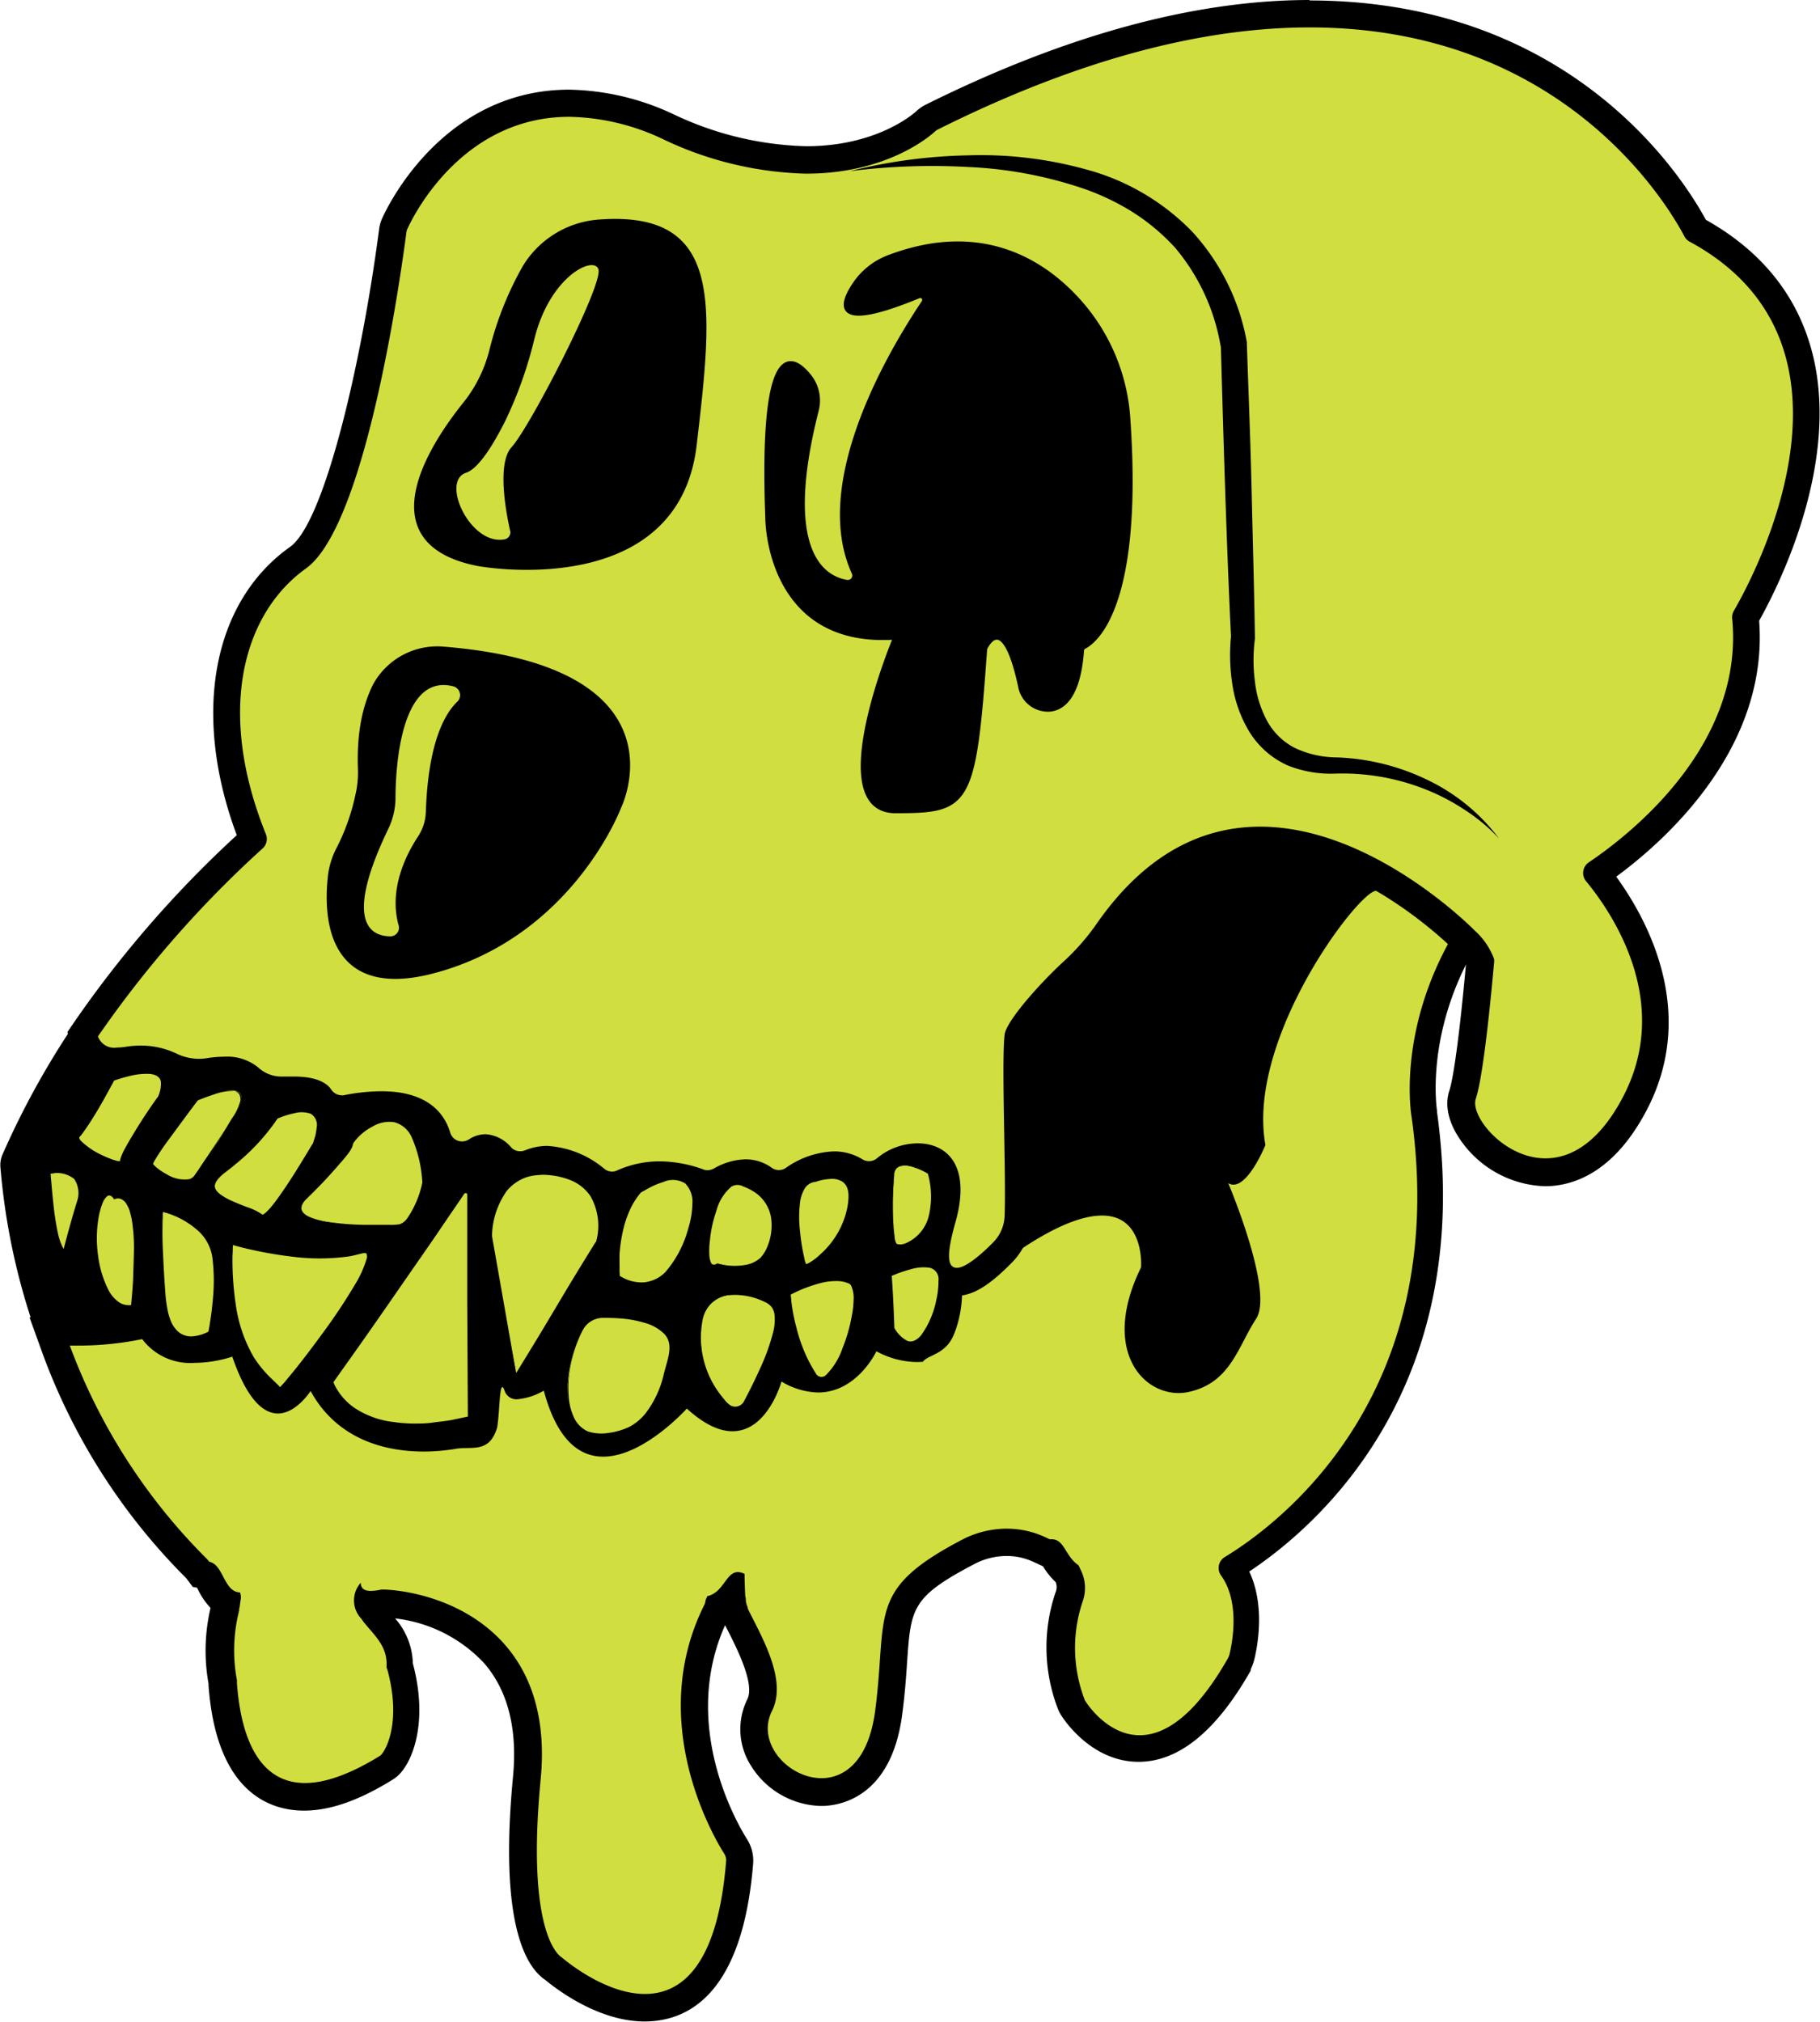 <svg xmlns="http://www.w3.org/2000/svg" viewBox="0 0 199.17 221.21"><defs><style>.cls-1,.cls-4{stroke:#000;stroke-linecap:round;stroke-miterlimit:10;}.cls-1{stroke-width:3px;}.cls-2{fill:#d1de3f;}.cls-3{fill:none;}.cls-4{stroke-width:0.5px;}</style></defs><g id="Layer_2" data-name="Layer 2"><g id="Layer_1-2" data-name="Layer 1"><path class="cls-1" d="M161.34,101.83a1.37,1.37,0,0,0-1-.39s0,0,0,0c-2.47-1.64-8.06-5.06-10.13-3.89-2.8,1.57-13.73,16.68-11.73,27.68,0,0-2.16,5.34-4.08,4.17,0,0,5,11.87,3.06,14.85s-2.78,7.06-7.38,8-9.84-4.22-5.22-13.63c0,0,1.14-14.58-19.62,3,0,0,0,11-9.36,6.27,0,0-3.4,7.31-10.4,3.31,0,0-2.72,9.92-10.36,3,0,0-11.64,13-15.64-2,0,0-3.56,2.08-4.28,0s-.44,3.8-1.08,4.88S39.45,162.31,34,152.27c0,0-4.7,7.52-8.59-3.76,0,0-6.83,2.44-9.86-1.92l-9.87-.31a70.94,70.94,0,0,1-4.14-18.7,1.36,1.36,0,0,1,.11-.66,89.17,89.17,0,0,1,8.05-14.49c.42,1.41,3.09,2.28,4.14,2.12a9.25,9.25,0,0,1,5.46.76,5.54,5.54,0,0,0,3.33.5c3.11-.5,4.75.25,5.6,1a3.7,3.7,0,0,0,2.71,1c3.48-.27,4.79.63,5.28,1.36a1.34,1.34,0,0,0,1.36.61c8.39-1.63,10.91,1.59,11.66,4a1.36,1.36,0,0,0,2,.78,3.44,3.44,0,0,1,4.65.84,1.38,1.38,0,0,0,1.55.32c3.65-1.48,7.24.91,8.66,2a1.31,1.31,0,0,0,1.38.18,12.74,12.74,0,0,1,9.43-.08,1.38,1.38,0,0,0,1.17-.1c3.18-1.72,5.31-.8,6.32-.06a1.37,1.37,0,0,0,1.53,0c4.2-2.74,7-1.8,8.37-1a1.35,1.35,0,0,0,1.61-.09c3.36-2.95,11.36-2.67,8.59,7.06-2.28,8,2,4.32,4.17,2.09a4.27,4.27,0,0,0,1.21-2.86c.14-4.69.51-18.13,0-19.83-.64-2.06,8.64-9.94,8.64-9.94C135.14,75.8,160.31,100.79,161.34,101.83Z"/><path class="cls-2" d="M70.57,219.71c-4.68,0-9.18-3.59-10-4.25-1.32-.84-4.5-4.59-2.94-20.88.55-5.67-.63-10.22-3.5-13.54-3.31-3.83-8.44-5.38-12.14-5.56h-.17a6.55,6.55,0,0,1-1.28.15H40.3a.89.89,0,0,0,.23.42l.16.13.11.18.24.34.54.63c1.06,1.24,2.27,2.64,2.23,4.92a1.21,1.21,0,0,0,0,.18c1.75,6.54-.38,10.12-1.26,10.86a5,5,0,0,1-.44.3c-3.38,2.07-6.25,3.07-8.76,3.07h0c-3,0-8.16-1.6-8.94-12.31l0-.25a19.38,19.38,0,0,1,.25-8.06s.07-.56.09-.68a5.13,5.13,0,0,1-1.65-2.07,4.06,4.06,0,0,0-.56-.89l-.57-.11-.28-.44c0-.05-.09-.1-.13-.16A66,66,0,0,1,6.23,147.79l-.75-2.08,2.21.07.88,0a33.22,33.22,0,0,0,6.61-.67l1-.22.58.83a5.1,5.1,0,0,0,4.48,1.95,12.64,12.64,0,0,0,3.64-.59l1.43-.5.49,1.42c1.67,4.83,3.18,5.21,3.6,5.21.9,0,2-1.2,2.3-1.75l1.36-2.18,1.23,2.25c2.63,4.82,7.46,5.84,11,5.84a19.82,19.82,0,0,0,2.54-.17l.54-.07a8.52,8.52,0,0,1,1.66-.14c1.29,0,1.52,0,1.86-1.16a.51.51,0,0,1,0-.09c.07-.56.12-1.24.17-1.88.14-2,.25-3.54,1.84-3.54a1.74,1.74,0,0,1,1.63,1.33h0a5.38,5.38,0,0,0,2.12-.74l1.7-1,.5,1.89C62,155.89,63.71,158,66,158c3.09,0,6.84-3.44,8-4.76l1-1.12,1.11,1c1.5,1.37,2.88,2.09,4,2.09,2.63,0,3.91-4.3,3.92-4.34l.52-1.85,1.67,1a6.71,6.71,0,0,0,3.27,1c3.26,0,5-3.61,5-3.65l.65-1.38,1.37.68a8.18,8.18,0,0,0,3.48,1h.25a5.46,5.46,0,0,1,1-.58,2.73,2.73,0,0,0,1.67-1.55c.09-.21.15-.36.21-.52a11.15,11.15,0,0,0,.58-3.28V141l.53-.45c7.17-6.08,12.51-9,16.32-9a5.35,5.35,0,0,1,4.05,1.65,8.05,8.05,0,0,1,1.71,5.64l0,.29-.13.25c-1.87,3.82-2.15,7.29-.75,9.53a4.17,4.17,0,0,0,3.53,2,3.53,3.53,0,0,0,.79-.08c2.78-.58,3.83-2.59,5-4.92a27.6,27.6,0,0,1,1.4-2.46c.91-1.38-.92-8.06-3.2-13.43l-1.82-4.3L135,128a9.48,9.48,0,0,0,1.89-3c-1.74-11.56,9.22-26.94,12.55-28.81a3.69,3.69,0,0,1,1.8-.43c2.73,0,6.89,2.38,9.89,4.38l4.14,2.75h-5C154.45,113,156,121.87,156,122c4.37,31.43-14.89,45.87-21.06,49.63,2.42,3.47,1.45,8.38,1.09,9.82a3.54,3.54,0,0,1-.26.67c-3.51,6.18-7.2,9.28-11,9.28-4.14,0-6.71-3.65-7.18-4.38a2.3,2.3,0,0,1-.26-.5,17.45,17.45,0,0,1-.22-11.72,2.9,2.9,0,0,0-.16-2.36l-.06-.15a6.56,6.56,0,0,1-1.44-1.76c-.12-.19-.27-.43-.37-.56l-.36,0-.43-.18-.48-.22a8.41,8.41,0,0,0-3.6-.8,9.09,9.09,0,0,0-4.17,1c-7.65,4-7.78,5.84-8.21,11.95-.11,1.62-.24,3.46-.53,5.67-1.06,8-5.9,8.65-7.35,8.65a7.71,7.71,0,0,1-6.4-3.65,5.92,5.92,0,0,1-.36-5.87c1.18-2.35-.7-6-2.22-9l-.37-.73a2.85,2.85,0,0,1-.19-.56,4.28,4.28,0,0,1-.22-.89c0-.17,0-.35-.07-.55v-.22a4.44,4.44,0,0,1-1.44,1.2l0,.11-.29.58c-5.74,11.8.84,23.38,2.22,25.58a2.89,2.89,0,0,1,.43,1.73C79.9,217,74.73,219.71,70.57,219.71Z"/><path d="M151.28,97.31c2.52,0,6.94,2.72,9.06,4.13a1.46,1.46,0,0,0-1.24.71c-6.33,10.78-4.62,20.08-4.62,20.08,4.28,30.73-14.78,44.7-20.44,48.13a1.4,1.4,0,0,0-.38,2.07c2.12,3,1.13,7.61.88,8.61a2.67,2.67,0,0,1-.14.36c-3.72,6.55-7.06,8.46-9.68,8.46-3.35,0-5.54-3.11-5.92-3.7a.61.61,0,0,1-.11-.21,15.83,15.83,0,0,1-.21-10.72,4.4,4.4,0,0,0-.24-3.51c-.06-.15-.14-.3-.21-.45-1.47-1-1.54-2.85-2.93-2.85l-.23,0-.51-.24a10,10,0,0,0-4.2-.92,10.58,10.58,0,0,0-4.86,1.2c-10.54,5.51-8.13,8.12-9.53,18.75-.72,5.41-3.31,7.35-5.87,7.35-3.61,0-7.17-3.84-5.42-7.35,1.55-3.1-.64-7.26-2.33-10.56-.09-.17-.17-.35-.26-.52a1.31,1.31,0,0,1-.09-.33,2.12,2.12,0,0,1-.18-.67c0-.14,0-.3-.06-.46-.08-1.46-.08-2.46-.08-2.46a1.64,1.64,0,0,0-.73-.2c-1.31,0-1.56,2.26-3.37,2.64,0,.12-.1.24-.14.37s-.06.27-.09.42l-.19.39c-6.09,12.52.89,24.78,2.3,27a1.32,1.32,0,0,1,.2.82c-.92,11.46-4.9,14.52-8.89,14.52-4.54,0-9.09-4-9.09-4s-4-2-2.31-19.51c1.57-16.42-11-20.44-17.06-20.74h-.37a5.86,5.86,0,0,1-1.16.15c-.66,0-1.1-.23-1.1-.89a2.89,2.89,0,0,0,.06,3.93c.1.15.2.29.31.43,1.2,1.48,2.58,2.63,2.45,4.82,0,.13.07.26.11.39,1.55,5.78-.23,8.86-.77,9.32l-.26.17c-3.3,2-5.91,2.85-8,2.85-5.33,0-7.06-5.55-7.45-10.92l0-.32a17.64,17.64,0,0,1,.24-7.62c0-.13,0-.25.05-.37.05-.36.09-.67.13-.92a1.09,1.09,0,0,0,0-.36,1.4,1.4,0,0,0-.08-.34c-1.8-.06-1.8-3.06-3.37-3.36l-.2-.25a64.53,64.53,0,0,1-15.06-23.4l.92,0a34.65,34.65,0,0,0,7-.71,6.58,6.58,0,0,0,5.71,2.6,13.84,13.84,0,0,0,4.15-.68c1.66,4.84,3.48,6.22,5,6.22,2,0,3.57-2.46,3.57-2.46,2.85,5.21,8,6.62,12.37,6.62a21.33,21.33,0,0,0,2.73-.18l.58-.08c1.84-.4,3.84.6,4.73-2.35a2.87,2.87,0,0,0,.05-.31c.22-1.62.22-4.13.53-4.13.07,0,.15.13.25.43a1.36,1.36,0,0,0,1.41.9,7.09,7.09,0,0,0,2.87-.94c1.47,5.48,3.94,7.22,6.5,7.22,4.45,0,9.15-5.26,9.15-5.26,2,1.81,3.63,2.48,5,2.48,3.88,0,5.36-5.44,5.36-5.44a8.13,8.13,0,0,0,4,1.2c4.29,0,6.39-4.51,6.39-4.51a9.4,9.4,0,0,0,4.14,1.17,5.68,5.68,0,0,0,.59,0L101,149c.51-.77,2.51-.77,3.39-3,.08-.19.15-.38.22-.57a12.71,12.71,0,0,0,.67-3.78C113.06,135,117.77,133,120.6,133c4.71,0,4.27,5.67,4.27,5.67-4.26,8.67-.15,13.75,4.12,13.75a5.06,5.06,0,0,0,1.09-.12c4.61-1,5.4-5,7.38-8s-3.05-14.85-3.05-14.85a1,1,0,0,0,.57.17c1.75,0,3.5-4.34,3.5-4.34-2-11,8.94-26.11,11.73-27.68a2.25,2.25,0,0,1,1.07-.24m0-3h0a5.06,5.06,0,0,0-2.54.63c-3.89,2.18-14.83,17.79-13.35,29.87a13,13,0,0,1-.7,1.25L128,122l3.64,8.58c2.1,4.94,3.62,10.66,3.25,12.14-.54.82-1,1.66-1.4,2.47-1.27,2.45-2,3.74-4,4.15a2,2,0,0,1-.48.06,2.67,2.67,0,0,1-2.26-1.35c-1.12-1.79-.81-4.73.83-8.08l.25-.51,0-.57c0-.43.25-4.22-2.11-6.78A6.77,6.77,0,0,0,120.6,130c-4.18,0-9.83,3.07-17.29,9.39l-1.07.91v1.39a10.18,10.18,0,0,1-.5,2.77c0,.12-.09.24-.14.36l0,.06,0,.06c-.12.32-.23.4-.93.74-.24.12-.52.26-.81.43a7.33,7.33,0,0,1-2.6-.84l-2.75-1.38-1.31,2.8s-1.37,2.77-3.66,2.77a5.24,5.24,0,0,1-2.53-.8l-3.36-1.92-1,3.73c-.31,1.08-1.39,3.23-2.47,3.23-.33,0-1.3-.17-3-1.7l-2.24-2-2,2.26c-1.25,1.39-4.58,4.26-6.91,4.26-1.87,0-3-2.72-3.6-5l-1-3.8-3.4,2a6.78,6.78,0,0,1-.66.32A3,3,0,0,0,55,148.84c-.46,0-2.78.16-3.19,3.25-.06.48-.11,1.06-.15,1.68s-.09,1.23-.15,1.73H51a10.94,10.94,0,0,0-1.93.16,3.18,3.18,0,0,1-.43.06,17.08,17.08,0,0,1-2.35.16c-4.63,0-7.9-1.7-9.73-5.06l-2.46-4.5-2.72,4.35a3.62,3.62,0,0,1-1,1c-.29-.23-1.19-1.15-2.22-4.15l-1-2.86-2.85,1a11.13,11.13,0,0,1-3.14.5c-2.34,0-3-1-3.25-1.31l-1.16-1.66-2,.45a32.76,32.76,0,0,1-6.28.63l-.83,0-4.42-.13,1.5,4.15a67.54,67.54,0,0,0,15.66,24.4l0,0,.7.94.47.09.11.21a7.82,7.82,0,0,0,1.37,2,20.47,20.47,0,0,0-.22,8.29v.18c.87,11.93,6.92,13.71,10.45,13.71,2.8,0,5.92-1.07,9.54-3.29a4.65,4.65,0,0,0,.49-.33l.07-.05.06-.05c1.66-1.39,3.5-5.84,1.75-12.39a7.76,7.76,0,0,0-1.94-4.92A15.76,15.76,0,0,1,53,182c2.58,3,3.64,7.16,3.14,12.41-1.53,15.95,1.37,20.79,3.54,22.23,1.13.94,5.77,4.54,10.85,4.54,4.79,0,10.73-3,11.89-17.28a4.38,4.38,0,0,0-.63-2.6l0,0v0c-1.28-2-7.3-12.62-2.44-23.48l.12.24.11.21c1.21,2.37,3,6,2.21,7.64a7.41,7.41,0,0,0,.42,7.33,9.25,9.25,0,0,0,7.68,4.36c1.76,0,7.62-.71,8.84-10,.3-2.26.43-4.12.54-5.77.41-5.88.49-7.11,7.4-10.72a7.59,7.59,0,0,1,3.48-.86,6.89,6.89,0,0,1,2.93.64l0,0,0,0,.42.19.64.3a8,8,0,0,0,1.38,1.72,1.42,1.42,0,0,1,0,1.11,18.71,18.71,0,0,0,.26,12.79,3.8,3.8,0,0,0,.41.77c.61.94,3.58,5,8.41,5,4.39,0,8.52-3.36,12.28-10l0-.07,0-.07a5.82,5.82,0,0,0,.37-1c.35-1.42,1.24-5.92-.54-9.68,7.35-4.88,24.77-19.86,20.55-50.27v-.07l0-.06c0-.07-1.31-8,3.82-17.25h9L162,98.94c-4.62-3.07-8.23-4.63-10.72-4.63Z"/><path class="cls-2" d="M104.67,140.19a2.16,2.16,0,0,1-1.77-.87c-.8-1.06-.76-2.79.14-6,.74-2.58.68-4.61-.16-5.72a3,3,0,0,0-2.51-1.07,5.47,5.47,0,0,0-3.49,1.27,2.8,2.8,0,0,1-1.83.68,2.89,2.89,0,0,1-1.56-.45,4.38,4.38,0,0,0-2.3-.62A8.36,8.36,0,0,0,86.73,129a2.9,2.9,0,0,1-1.56.46,2.83,2.83,0,0,1-1.66-.53,3.3,3.3,0,0,0-2-.64,5.84,5.84,0,0,0-2.73.8,3,3,0,0,1-1.42.37,2.87,2.87,0,0,1-1-.19,12.42,12.42,0,0,0-4.27-.78,9.68,9.68,0,0,0-4,.83,2.81,2.81,0,0,1-1.16.25,2.86,2.86,0,0,1-1.79-.64,9.12,9.12,0,0,0-5.28-2.17,4.89,4.89,0,0,0-1.86.36,2.9,2.9,0,0,1-1.12.22,2.83,2.83,0,0,1-2.11-.92,2.46,2.46,0,0,0-1.68-.94,2,2,0,0,0-1,.34,2.86,2.86,0,0,1-4.28-1.58c-.69-2.28-2.73-3.43-6.08-3.43a21,21,0,0,0-3.86.41,2.18,2.18,0,0,1-.52.06A2.87,2.87,0,0,1,35,120c-.09-.14-.62-.76-2.85-.76-.33,0-.69,0-1.08,0h-.35a5.23,5.23,0,0,1-3.47-1.38,4.05,4.05,0,0,0-2.72-.79,11.13,11.13,0,0,0-1.65.14,6.83,6.83,0,0,1-1.11.09,7.19,7.19,0,0,1-3.11-.72,7.57,7.57,0,0,0-3.28-.73,9.73,9.73,0,0,0-1.3.1,8.51,8.51,0,0,1-1.31.12,3.27,3.27,0,0,1-3.49-2.29L9,113.18l.4-.59A122,122,0,0,1,27.73,91.76C22.5,79,24.43,66.86,32.61,61,36.92,57.94,41,40.31,43,25.23a2.19,2.19,0,0,1,.26-.86c.58-1.29,6.33-13.06,19-13.06A26.51,26.51,0,0,1,73.1,13.86a37.14,37.14,0,0,0,15.12,3.63c8,0,12.35-3.54,13.13-4.25a2.86,2.86,0,0,1,.7-.47C117,5.3,131,1.5,143.33,1.5c28.48,0,40.19,19.61,42.29,23.64,5.8,3.15,9.56,7.64,11.17,13.36,3.46,12.26-4.21,26.4-5.78,29.1,1.43,14.69-11.95,25-16.24,28,3.27,4,10,14.24,4,25.39-3.25,6-7.07,7.3-9.7,7.3a10.28,10.28,0,0,1-7.94-4.3c-1.11-1.53-1.5-3-1.11-4.18.54-1.6,1.25-7,1.91-14.38v-.12a6.59,6.59,0,0,0-1.69-2.35c-.46-.47-11-11-22.49-11-6.42,0-12,3.34-16.62,9.91a25.27,25.27,0,0,1-3.75,4.34c-3,2.77-5.89,6.28-6.1,7.2-.19,1.64-.1,6.57,0,10.92.07,3.46.12,6.73.06,8.76a5.75,5.75,0,0,1-1.63,3.86c-2.83,2.9-4.19,3.28-5.06,3.28Zm70-44.58h0Z"/><path d="M143.33,3c28.1,0,39.44,19.91,41,22.86a1.33,1.33,0,0,0,.57.58c20.89,11.3,6.82,37,4.83,40.41a1.42,1.42,0,0,0-.17.84c1.34,14-11.42,23.79-15.7,26.67a1.41,1.41,0,0,0-.28,2.07c2.77,3.36,9.61,13.25,3.92,23.8-2.61,4.86-5.65,6.51-8.37,6.51-4.56,0-8.25-4.63-7.63-6.51.94-2.79,1.86-13.39,2-14.84a1.86,1.86,0,0,0,0-.47,7.77,7.77,0,0,0-2.07-3.06l0,0c-.66-.67-11.47-11.41-23.53-11.41-6,0-12.32,2.66-17.84,10.55a24.71,24.71,0,0,1-3.54,4.09c-2.7,2.46-6.4,6.63-6.58,8.11-.36,3.06.17,15.14,0,19.83a4.32,4.32,0,0,1-1.21,2.86c-1.17,1.2-3,2.83-4,2.83s-1.24-1.21-.19-4.92c1.82-6.39-1-8.7-4.11-8.7a7,7,0,0,0-4.47,1.64,1.31,1.31,0,0,1-.85.31,1.4,1.4,0,0,1-.76-.22,5.88,5.88,0,0,0-3.1-.85,9.71,9.71,0,0,0-5.27,1.82,1.36,1.36,0,0,1-.75.22,1.3,1.3,0,0,1-.78-.25,4.83,4.83,0,0,0-2.88-.92,7.23,7.23,0,0,0-3.44,1,1.54,1.54,0,0,1-.71.19,1.18,1.18,0,0,1-.46-.09,14.16,14.16,0,0,0-4.82-.88,11.33,11.33,0,0,0-4.62,1,1.25,1.25,0,0,1-.54.12,1.33,1.33,0,0,1-.84-.3,10.71,10.71,0,0,0-6.23-2.51,6.42,6.42,0,0,0-2.42.47,1.43,1.43,0,0,1-.56.11,1.3,1.3,0,0,1-1-.43,4,4,0,0,0-2.8-1.43,3.37,3.37,0,0,0-1.82.57,1.42,1.42,0,0,1-.76.22,1.34,1.34,0,0,1-1.29-1c-.61-2-2.38-4.49-7.52-4.49a21.56,21.56,0,0,0-4.14.44,1,1,0,0,1-.24,0,1.39,1.39,0,0,1-1.12-.64c-.43-.64-1.49-1.41-4.09-1.41-.36,0-.76,0-1.19,0h-.24a3.72,3.72,0,0,1-2.47-1,5.37,5.37,0,0,0-3.72-1.17,12.34,12.34,0,0,0-1.89.16,5.1,5.1,0,0,1-.87.07,5.61,5.61,0,0,1-2.45-.57,9.15,9.15,0,0,0-3.94-.88,10.23,10.23,0,0,0-1.52.12,7.35,7.35,0,0,1-1.09.1,1.88,1.88,0,0,1-2.05-1.22,118.79,118.79,0,0,1,18-20.55,1.4,1.4,0,0,0,.37-1.6c-5.46-13.55-2.44-24.16,4.39-29.05s10.64-34.14,11-36.81a1,1,0,0,1,.12-.38c.72-1.58,6.07-12.23,17.71-12.23a24.85,24.85,0,0,1,10.19,2.42A38.32,38.32,0,0,0,88.22,19c8.62,0,13.33-3.9,14.13-4.64a1.26,1.26,0,0,1,.32-.21C119,6,132.43,3,143.33,3m0-3V0h0c-12.61,0-26.73,3.85-42,11.44a4.37,4.37,0,0,0-1,.68C99.9,12.53,95.87,16,88.22,16a35.8,35.8,0,0,1-14.5-3.49A27.86,27.86,0,0,0,62.29,9.81c-13.54,0-19.68,12.34-20.43,14a4.14,4.14,0,0,0-.38,1.33c-1.95,14.85-6,32.05-9.74,34.7C23.2,65.9,21,78.21,25.91,91.38A121.17,121.17,0,0,0,8.18,111.75l-.8,1.17.41,1.37a4.8,4.8,0,0,0,4.93,3.36,11.09,11.09,0,0,0,1.54-.13,6.53,6.53,0,0,1,1.07-.09A6,6,0,0,1,18,118a8.69,8.69,0,0,0,3.75.86,7.83,7.83,0,0,0,1.37-.11,8.8,8.8,0,0,1,1.39-.12,2.57,2.57,0,0,1,1.72.41,6.76,6.76,0,0,0,4.47,1.76l.44,0c.37,0,.69,0,1,0a4.36,4.36,0,0,1,1.71.24,4.38,4.38,0,0,0,3.5,1.81,3.93,3.93,0,0,0,.84-.09,18.93,18.93,0,0,1,3.54-.38c3.93,0,4.45,1.72,4.65,2.37a4.36,4.36,0,0,0,6.51,2.41.75.75,0,0,1,.24-.11,1.75,1.75,0,0,1,.57.46,4.34,4.34,0,0,0,3.21,1.4,4.46,4.46,0,0,0,1.69-.33,3.3,3.3,0,0,1,1.29-.25,7.87,7.87,0,0,1,4.37,1.86,4.31,4.31,0,0,0,4.51.55,8.25,8.25,0,0,1,3.35-.68,11.32,11.32,0,0,1,3.75.68,4.2,4.2,0,0,0,1.53.29,4.48,4.48,0,0,0,2.13-.55,4.41,4.41,0,0,1,2-.62,1.87,1.87,0,0,1,1.1.34,4.37,4.37,0,0,0,4.92.14A7,7,0,0,1,91.19,129a2.85,2.85,0,0,1,1.52.4,4.37,4.37,0,0,0,2.34.67,4.32,4.32,0,0,0,2.81-1,4.06,4.06,0,0,1,2.51-.91,1.62,1.62,0,0,1,1.31.47c.41.55.61,2-.08,4.41-1,3.69-1,5.79.1,7.27a3.71,3.71,0,0,0,3,1.47c1.75,0,3.59-1.12,6.14-3.74a7.26,7.26,0,0,0,2-4.86c.07-2.06,0-5.35-.06-8.83-.07-4.13-.15-8.79,0-10.54a33.31,33.31,0,0,1,5.64-6.44,27.39,27.39,0,0,0,4-4.59c4.37-6.24,9.4-9.27,15.39-9.27,10.86,0,21,10.09,21.4,10.52h0l0,0a7.31,7.31,0,0,1,1.21,1.54c-.76,8.41-1.43,12.62-1.81,13.76-.55,1.64-.08,3.61,1.31,5.54a11.66,11.66,0,0,0,9.16,4.92c3,0,7.42-1.41,11-8.09,5.92-11,0-21.36-3.21-25.78,5.31-3.89,16.7-14,15.64-28,2.1-3.74,9.12-17.59,5.68-29.82-1.69-6-5.56-10.71-11.51-14.05-2.67-4.92-14.9-24-43.39-24Z"/><path class="cls-3" d="M109.87,136.83h0"/><path class="cls-3" d="M104.49,140.23l.08,0"/><path class="cls-3" d="M109.87,136.83h0"/><path class="cls-3" d="M161.55,102.27c-.1-.07-.53-.38-1.19-.83"/><path class="cls-3" d="M161.57,102.28h0l-.06,0"/><path class="cls-3" d="M161.37,101.86l0,0"/><path class="cls-2" d="M36.49,151.23s2,7,15,4v-24.5a.53.53,0,0,0-1-.3Z"/><path d="M36.48,151.23a6.52,6.52,0,0,0,2.74,3.08,9.76,9.76,0,0,0,3.93,1.29,15.89,15.89,0,0,0,2.07.16c.69,0,1.39,0,2.08-.1s1.39-.16,2.07-.28l2.05-.43-.22.28-.07-12.73V130.76a.2.2,0,0,0,0-.09.18.18,0,0,0-.22-.12s-.07,0-.12.09l-.22.33-.44.65-.9,1.31-1.78,2.62-3.62,5.22C41.43,144.25,39,147.72,36.48,151.23Zm0,0c2.29-3.53,4.56-7.09,6.91-10.64l3.5-5.34,1.78-2.66.89-1.33.45-.66.22-.34a.9.9,0,0,1,.51-.37.88.88,0,0,1,1,.57,1.18,1.18,0,0,1,0,.3V142.5l-.07,12.73v.24l-.22,0-2.09.38c-.7.11-1.41.16-2.12.24s-1.42,0-2.13.05a16.74,16.74,0,0,1-2.12-.22,10.29,10.29,0,0,1-4-1.49A6.65,6.65,0,0,1,36.48,151.23Z"/><path class="cls-2" d="M56.49,150.23l-3-15s0-8,7-7,5,7.8,5,7.8Z"/><path d="M56.48,150.23l-3.3-14.94v-.06a9.35,9.35,0,0,1,1.73-5.4,5.42,5.42,0,0,1,2.38-1.7,5.07,5.07,0,0,1,1.43-.3,6.39,6.39,0,0,1,1.45,0,8.29,8.29,0,0,1,2.79.73,5.54,5.54,0,0,1,2.21,1.92,5.88,5.88,0,0,1,.89,2.77,8.65,8.65,0,0,1-.25,2.86l0,0,0,0c-1.54,2.41-3.14,4.78-4.69,7.12Zm0,0c1.53-2.46,3-4.9,4.42-7.29s2.85-4.75,4.31-7.08l0,.08a6.52,6.52,0,0,0-.6-5.07,4.76,4.76,0,0,0-1.94-1.64,8.12,8.12,0,0,0-2.54-.65,5.76,5.76,0,0,0-1.31,0,4.93,4.93,0,0,0-1.27.25,4.88,4.88,0,0,0-2.08,1.46,8.81,8.81,0,0,0-1.63,5v-.06Z"/><path class="cls-2" d="M25.49,136.23s8.76,2.22,13.88.61-8.88,16.39-8.88,15.39S24.49,149.23,25.49,136.23Z"/><path d="M25.48,136.23a50.41,50.41,0,0,0,6.33.87,23.28,23.28,0,0,0,6.3-.25c.53-.11.94-.26,1.56-.4a1.3,1.3,0,0,1,.52,0,.82.82,0,0,1,.51.4,1.6,1.6,0,0,1,.06,1,12.4,12.4,0,0,1-1.33,3,62.29,62.29,0,0,1-3.5,5.4c-1.26,1.72-2.56,3.42-4,5.05a9.73,9.73,0,0,1-1.2,1.21l-.09,0c-.06,0-.05.07-.3,0a.32.32,0,0,1-.18-.16.62.62,0,0,1-.05-.18h0s0,0,0-.06a1.52,1.52,0,0,0-.22-.26l-.56-.55a11.46,11.46,0,0,1-2-2.57,15.85,15.85,0,0,1-1.9-6.16A30.51,30.51,0,0,1,25.48,136.23Zm0,0a32.92,32.92,0,0,0,.3,6.36,15.73,15.73,0,0,0,2,5.92,12.58,12.58,0,0,0,2,2.4l.58.56a1.81,1.81,0,0,1,.3.35.7.7,0,0,1,.13.3l0,.1a.4.4,0,0,0,0-.13.36.36,0,0,0-.14-.13c-.22-.05-.18,0-.21,0s0,0,0,0a8.46,8.46,0,0,0,1-1.09c1.36-1.61,2.64-3.32,3.87-5a63.05,63.05,0,0,0,3.52-5.29,11.76,11.76,0,0,0,1.28-2.81.91.91,0,0,0,0-.57c0-.05,0-.06-.09-.08a.87.87,0,0,0-.28,0c-.42.08-1,.26-1.54.35a23.62,23.62,0,0,1-6.45,0A43.42,43.42,0,0,1,25.48,136.23Z"/><path class="cls-2" d="M63.78,145.53a2.51,2.51,0,0,1,2.15-1.36c2.68-.07,8.32.23,7.56,4.06-1,5-2.48,8.84-7.74,8.92C61,157.22,61.48,149.9,63.78,145.53Z"/><path d="M63.78,145.53a2.53,2.53,0,0,1,2-1.37,18.66,18.66,0,0,1,2.48,0,13.74,13.74,0,0,1,2.46.34,5.12,5.12,0,0,1,2.26,1.12,2.71,2.71,0,0,1,.83,2.42,21.82,21.82,0,0,1-.47,2.46,12,12,0,0,1-2.07,4.61,6.42,6.42,0,0,1-2,1.62,8.06,8.06,0,0,1-2.49.66,5.08,5.08,0,0,1-2.57-.32,3.52,3.52,0,0,1-1.69-1.94,6.58,6.58,0,0,1-.44-2.47,12.85,12.85,0,0,1,.21-2.48A16.31,16.31,0,0,1,63.78,145.53Zm0,0a16.2,16.2,0,0,0-1.47,4.69,11.15,11.15,0,0,0-.08,2.45,6.35,6.35,0,0,0,.54,2.33,3.09,3.09,0,0,0,1.56,1.62,4.87,4.87,0,0,0,2.29.16,7.58,7.58,0,0,0,2.25-.66,5.68,5.68,0,0,0,1.77-1.47,11.13,11.13,0,0,0,2-4.29c.36-1.54,1.2-3.29,0-4.46a4.87,4.87,0,0,0-2.06-1.15,12.23,12.23,0,0,0-2.41-.47,20.22,20.22,0,0,0-2.46-.07A2.51,2.51,0,0,0,63.78,145.53Z"/><path class="cls-2" d="M76.89,144.42a3.34,3.34,0,0,1,3-2.74,7.78,7.78,0,0,1,4.24.82c2.58,1.33-.75,8-2.44,11a1.36,1.36,0,0,1-2.21.22A10.75,10.75,0,0,1,76.89,144.42Z"/><path d="M76.89,144.42a3.45,3.45,0,0,1,2.8-2.77,7.92,7.92,0,0,1,4.16.51,2.41,2.41,0,0,1,.94.62,2.3,2.3,0,0,1,.48,1,5.9,5.9,0,0,1-.06,2.18,19.18,19.18,0,0,1-1.34,4,38.11,38.11,0,0,1-2,3.74,1.64,1.64,0,0,1-2.25.45,3.43,3.43,0,0,1-.76-.83,9,9,0,0,1-.59-.88A11.36,11.36,0,0,1,76.89,144.42Zm0,0a10.23,10.23,0,0,0,1.73,7.88q.3.42.63.81a3.21,3.21,0,0,0,.68.66,1.08,1.08,0,0,0,1.44-.36c.63-1.18,1.26-2.45,1.82-3.7a22.64,22.64,0,0,0,1.39-3.84,5.49,5.49,0,0,0,.18-2,1.73,1.73,0,0,0-.32-.86,1.94,1.94,0,0,0-.74-.55,7.51,7.51,0,0,0-4-.75A3.3,3.3,0,0,0,76.89,144.42Z"/><path class="cls-2" d="M12.49,118.23s7-3,5,2c0,0-4,6-4,7s-6-2-5-3A61.25,61.25,0,0,0,12.49,118.23Z"/><path d="M12.48,118.23a12.1,12.1,0,0,1,1.84-.72,7.15,7.15,0,0,1,2-.36,2.43,2.43,0,0,1,1,.22,1.37,1.37,0,0,1,.71.9,3.78,3.78,0,0,1-.28,2.07v0l0,0c-1,1.53-1.94,3.07-2.83,4.64-.22.39-.44.79-.63,1.19-.1.19-.19.39-.28.59l-.11.28a.29.29,0,0,1,0,.09s0,0,0,.09a.68.68,0,0,1-.08.24.67.67,0,0,1-.63.27,2.55,2.55,0,0,1-.41-.05,5.05,5.05,0,0,1-.69-.22,11.53,11.53,0,0,1-1.29-.58,8.68,8.68,0,0,1-2.31-1.65,1.27,1.27,0,0,1-.35-.8.67.67,0,0,1,.23-.49l.21-.24c.29-.33.56-.69.83-1.05C10.42,121.24,11.45,119.73,12.48,118.23Zm0,0c-.85,1.61-1.73,3.21-2.73,4.74-.26.38-.51.77-.8,1.14a2.83,2.83,0,0,1-.23.28c-.07.09-.05.06-.05.11a.81.81,0,0,0,.24.38,8.23,8.23,0,0,0,2.15,1.46,11.75,11.75,0,0,0,1.22.52c.2.07.41.13.6.18l.27,0c.09,0,.11-.06,0,.07s0,0,0,.08,0-.06,0-.08l0-.24.12-.36c.1-.22.19-.45.3-.65.22-.41.44-.81.68-1.21.93-1.58,1.92-3.11,3-4.61l0,.05a3.36,3.36,0,0,0,.35-1.74c-.07-.55-.66-.82-1.28-.85a7.28,7.28,0,0,0-1.91.18A19,19,0,0,0,12.48,118.23Z"/><path class="cls-2" d="M25.37,122.39s4.12-5.16-3.88-2.16c0,0-5.32,6.4-5.16,7.2s3.94,3,5.05,1.4S25.37,122.39,25.37,122.39Z"/><path d="M25.37,122.39a5.81,5.81,0,0,0,1-1.76,1.06,1.06,0,0,0-.07-.94,1.08,1.08,0,0,0-.88-.33,6.29,6.29,0,0,0-1.95.37c-.63.2-1.26.44-1.87.69l.08-.06c-1.13,1.48-2.23,3-3.32,4.47a27.06,27.06,0,0,0-1.51,2.27c0,.08-.1.2-.11.24s0,0,0,0a.06.06,0,0,1,0,0,2.53,2.53,0,0,0,.4.41,6.37,6.37,0,0,0,1.1.73,3.66,3.66,0,0,0,2.47.54,1.06,1.06,0,0,0,.49-.31c.14-.15.26-.37.4-.55l.77-1.16C23.38,125.53,24.38,124,25.37,122.39Zm0,0c-1,1.58-1.93,3.18-2.85,4.81l-.69,1.21a5.51,5.51,0,0,1-.37.61,1.38,1.38,0,0,1-.64.48,4.13,4.13,0,0,1-2.9-.38,7.35,7.35,0,0,1-1.26-.75,2.3,2.3,0,0,1-.57-.59,1.31,1.31,0,0,1-.12-.27,1.84,1.84,0,0,1,0-.33,2.25,2.25,0,0,1,.15-.4,17.55,17.55,0,0,1,1.58-2.38c1.13-1.49,2.36-2.9,3.6-4.3l0,0,0,0c.65-.21,1.29-.41,1.95-.56a6.93,6.93,0,0,1,2-.24,1.17,1.17,0,0,1,.92.41,1.11,1.11,0,0,1,.05,1A5.85,5.85,0,0,1,25.37,122.39Z"/><path class="cls-2" d="M30.37,122.39s6.12-3.16,4.12,2.84c0,0-5,9-6,8s-8.12-2.17-4.06-5.08A25.18,25.18,0,0,0,30.37,122.39Z"/><path d="M30.37,122.39a8.13,8.13,0,0,1,1.79-.77,3.28,3.28,0,0,1,2-.06,1.43,1.43,0,0,1,.76.75,2.9,2.9,0,0,1,.19,1c0,.33-.06.67-.12,1l-.24,1v0a59.27,59.27,0,0,1-3.53,5.87c-.33.47-.67.94-1.05,1.39a6.38,6.38,0,0,1-.63.65,1.74,1.74,0,0,1-.42.3,1.2,1.2,0,0,1-.32.11.71.71,0,0,1-.46-.12,5.37,5.37,0,0,0-1.43-.74c-.53-.22-1.06-.43-1.59-.67a7.71,7.71,0,0,1-1.54-.88,2.49,2.49,0,0,1-.67-.7,1.44,1.44,0,0,1-.18-1.06,2.86,2.86,0,0,1,1.18-1.46c.48-.34.93-.65,1.38-1A28.14,28.14,0,0,0,30.37,122.39Zm0,0a22.75,22.75,0,0,1-4.61,5c-.82.75-2,1.36-2.23,2.23-.11.39.2.78.62,1.09a7.15,7.15,0,0,0,1.42.77c.51.23,1,.42,1.57.63a6.47,6.47,0,0,1,1.6.8s0,0-.07,0a.23.23,0,0,0,.09,0l.27-.19a6.06,6.06,0,0,0,.56-.57,16.38,16.38,0,0,0,1-1.31c1.31-1.84,2.47-3.79,3.64-5.73l0,.05.28-.9c.07-.31.11-.61.15-.92a1.44,1.44,0,0,0-.64-1.47,3,3,0,0,0-1.82-.06A9.09,9.09,0,0,0,30.37,122.39Z"/><path class="cls-2" d="M33.49,131.23s5-5,5-6,7.16-7.66,8.08,4.17c0,0-1.08,4.83-3.08,4.83S30.49,134.23,33.49,131.23Z"/><path d="M33.48,131.23c1.27-1.31,2.51-2.64,3.66-4a5.93,5.93,0,0,0,1.34-2.33,6.08,6.08,0,0,1,2-1.93,4.06,4.06,0,0,1,2.76-.7,3.33,3.33,0,0,1,2.3,1.75,12.59,12.59,0,0,1,1.37,5.39v.11a15.18,15.18,0,0,1-.73,2.22,6.67,6.67,0,0,1-1.22,2,2.32,2.32,0,0,1-1.08.69,6.28,6.28,0,0,1-1.21,0c-.76,0-1.53-.07-2.29-.12a39,39,0,0,1-4.55-.56,7.55,7.55,0,0,1-2.17-.7,1.17,1.17,0,0,1-.7-.86A1.53,1.53,0,0,1,33.48,131.23Zm0,0a1.55,1.55,0,0,0-.5,1,1.17,1.17,0,0,0,.7.82,7.44,7.44,0,0,0,2.17.64,30.09,30.09,0,0,0,4.55.33c.76,0,1.51,0,2.27,0a5.7,5.7,0,0,0,1.07-.07,1.72,1.72,0,0,0,.78-.58,10.75,10.75,0,0,0,1.7-4v.11A14,14,0,0,0,45,124.32a2.9,2.9,0,0,0-1.84-1.53,3.58,3.58,0,0,0-2.44.5,5.85,5.85,0,0,0-2,1.71.77.77,0,0,0-.11.25,1.08,1.08,0,0,1-.13.37,3.92,3.92,0,0,1-.37.59c-.28.36-.57.72-.88,1.06C36.05,128.65,34.78,130,33.48,131.23Z"/><path class="cls-2" d="M5.53,128.43s4.73-1.24,2.84,4.28l-1.2,4.52S5.57,137.63,5.53,128.43Z"/><path d="M5.53,128.43a3.9,3.9,0,0,1,1.44-.2,2.17,2.17,0,0,1,1.43.53,2.31,2.31,0,0,1,.65,1.43,6.6,6.6,0,0,1,0,.77l-.1.75c-.48,1.92-.92,3.75-1.44,5.62l-.07.24-.2,0a.67.67,0,0,1-.57-.16,1.18,1.18,0,0,1-.27-.28,2.56,2.56,0,0,1-.32-.58,6.5,6.5,0,0,1-.35-1.17,15.28,15.28,0,0,1-.28-2.33c0-.77-.08-1.55-.06-2.32S5.48,129.15,5.53,128.43Zm0,0,.21,2.31c.08.76.15,1.52.26,2.28s.24,1.5.41,2.23a6.23,6.23,0,0,0,.35,1,2.18,2.18,0,0,0,.23.43l.13.13s.12,0,0,0l-.26.26c.48-1.86,1-3.77,1.55-5.56A2.77,2.77,0,0,0,8.12,129,3,3,0,0,0,5.53,128.43Z"/><path class="cls-2" d="M12.49,131.23s3.44-2.28,2.22,11.86c0,0-2.7,1.06-4-3.9S11.49,129.23,12.49,131.23Z"/><path d="M12.48,131.23a1.07,1.07,0,0,1,.82-.13,1.09,1.09,0,0,1,.38.21,1.11,1.11,0,0,1,.31.3,4.57,4.57,0,0,1,.44.73c.09.27.2.53.28.8a17.08,17.08,0,0,1,.5,3.32,31,31,0,0,1,0,3.34c0,1.11-.12,2.21-.17,3.32l0,.24-.21.07a2.53,2.53,0,0,1-2.23-.34,4.42,4.42,0,0,1-1.39-1.63,11.42,11.42,0,0,1-1.09-3.93,13.57,13.57,0,0,1,.23-4A7.23,7.23,0,0,1,11,131.6a2,2,0,0,1,.65-.79.49.49,0,0,1,.52,0A1,1,0,0,1,12.48,131.23Zm0,0a1,1,0,0,0-.32-.36.4.4,0,0,0-.42,0,2,2,0,0,0-.52.78,8.19,8.19,0,0,0-.48,1.89,13.28,13.28,0,0,0,0,3.88,11.41,11.41,0,0,0,1.1,3.67A3.73,3.73,0,0,0,13,142.47a1.93,1.93,0,0,0,1.56.28l-.23.31c.08-1.1.21-2.19.24-3.29s.08-2.19.09-3.29a18.72,18.72,0,0,0-.28-3.26c-.06-.26-.14-.52-.2-.78a4.36,4.36,0,0,0-.35-.72,1.3,1.3,0,0,0-.57-.52A1,1,0,0,0,12.48,131.23Z"/><path class="cls-2" d="M17.84,132.61s4,.62,5.34,3.62,0,9.7,0,9.7-5,3.14-5.34-4.28S17.84,132.61,17.84,132.61Z"/><path d="M17.84,132.61a8.56,8.56,0,0,1,3.86,1.49,5.68,5.68,0,0,1,1.45,1.56,6.19,6.19,0,0,1,.72,2,17.25,17.25,0,0,1,.16,4.18,36.2,36.2,0,0,1-.48,4.14l0,.16-.14.08a4.78,4.78,0,0,1-2.3.71,2.88,2.88,0,0,1-2.25-1,4.73,4.73,0,0,1-.66-1,7.63,7.63,0,0,1-.35-1.12,11.84,11.84,0,0,1-.28-2.28c0-1.49-.05-3,0-4.47A31.8,31.8,0,0,1,17.84,132.61Zm0,0a39,39,0,0,0,0,4.46c.06,1.49.15,3,.26,4.46a14.9,14.9,0,0,0,.31,2.14,7.83,7.83,0,0,0,.34,1,3.3,3.3,0,0,0,.55.84,2.15,2.15,0,0,0,1.72.71,4.45,4.45,0,0,0,1.93-.6l-.17.24a36.62,36.62,0,0,0,.54-4,20.28,20.28,0,0,0-.05-4,4.87,4.87,0,0,0-1.82-3.39A9.14,9.14,0,0,0,17.84,132.61Z"/><path class="cls-2" d="M67.82,139.6s4,3.13,6.83-2.62,1.8-10.81-4.68-6.78C70,130.2,67.16,133,67.82,139.6Z"/><path d="M67.82,139.6a4.45,4.45,0,0,0,2.63.71,3.79,3.79,0,0,0,2.37-1.13,12.06,12.06,0,0,0,2.51-4.81,9.43,9.43,0,0,0,.44-2.66,2.82,2.82,0,0,0-.81-2.24,2.57,2.57,0,0,0-2.37-.14,8.74,8.74,0,0,0-1.25.49c-.41.2-.8.44-1.2.66l0,0a7.94,7.94,0,0,0-1.25,2,11.64,11.64,0,0,0-.74,2.3,16.6,16.6,0,0,0-.35,2.42C67.79,138,67.8,138.76,67.82,139.6Zm0,0-.15-1.23c0-.41,0-.83-.06-1.24a13.85,13.85,0,0,1,.18-2.49,12.21,12.21,0,0,1,.65-2.44,7.56,7.56,0,0,1,1.3-2.23l0,0,0,0c.42-.24.83-.49,1.25-.71a9.32,9.32,0,0,1,1.35-.55,5.24,5.24,0,0,1,1.49-.27,5.36,5.36,0,0,1,.79.11,2.45,2.45,0,0,1,.74.37l.32.28a2.44,2.44,0,0,1,.23.33,2.39,2.39,0,0,1,.33.73,4.49,4.49,0,0,1,.19,1.49,9.77,9.77,0,0,1-.52,2.86,11.38,11.38,0,0,1-2.84,4.94l-.58.45c-.21.13-.44.23-.65.35a4,4,0,0,1-1.44.26A4.29,4.29,0,0,1,67.82,139.6Z"/><path class="cls-2" d="M78.49,138.23s4,1.5,5.52-1.25,1-6.41-2.76-7.58S76.49,140.23,78.49,138.23Z"/><path d="M78.48,138.23a6.9,6.9,0,0,0,3.31.13,3.27,3.27,0,0,0,1.4-.71,4,4,0,0,0,.82-1.34,6,6,0,0,0,.36-3.15,4.15,4.15,0,0,0-1.61-2.59,5.52,5.52,0,0,0-1.4-.74,1.3,1.3,0,0,0-1.31,0,5.19,5.19,0,0,0-1.65,2.64,13.77,13.77,0,0,0-.71,3.25,8.52,8.52,0,0,0-.06,1.67,2.29,2.29,0,0,0,.19.79.32.32,0,0,0,.3.19A.74.74,0,0,0,78.48,138.23Zm0,0a.9.9,0,0,1-.35.25.41.41,0,0,1-.4-.19,2.07,2.07,0,0,1-.29-.82,8.3,8.3,0,0,1-.12-1.72,14.17,14.17,0,0,1,.53-3.41,7.26,7.26,0,0,1,.64-1.63,3.8,3.8,0,0,1,1.19-1.41,2,2,0,0,1,1.92-.15,6,6,0,0,1,1.61.82A4.9,4.9,0,0,1,85,133a6,6,0,0,1-.5,3.49,4.29,4.29,0,0,1-1,1.47,3.55,3.55,0,0,1-1.64.72A6.58,6.58,0,0,1,78.48,138.23Z"/><path class="cls-2" d="M89.23,129.32s4.3-2,3.78,2.45-4.56,7.28-5,6.87S86,129.41,89.23,129.32Z"/><path d="M89.22,129.32a5,5,0,0,1,1.52-.52,2.4,2.4,0,0,1,1.63.23,2.07,2.07,0,0,1,.87,1.46,6.15,6.15,0,0,1,0,1.66,9.73,9.73,0,0,1-3,5.68,7.11,7.11,0,0,1-1.36,1,2.41,2.41,0,0,1-.43.18,1.16,1.16,0,0,1-.29.05l-.22,0a.48.48,0,0,1-.23-.17,1.51,1.51,0,0,1-.21-.48,3.11,3.11,0,0,1-.11-.41,15.75,15.75,0,0,1-.41-3.19,12.89,12.89,0,0,1,.25-3.22,4.11,4.11,0,0,1,.64-1.49A1.62,1.62,0,0,1,89.22,129.32Zm0,0a1.56,1.56,0,0,0-1.22.83,3.84,3.84,0,0,0-.45,1.45,12.93,12.93,0,0,0,0,3.11,22.33,22.33,0,0,0,.5,3.07c0,.12.06.24.1.36a2.39,2.39,0,0,0,.1.25c-.17-.11-.1,0,0-.09a1.3,1.3,0,0,0,.3-.13,5.92,5.92,0,0,0,1.19-.9,9.34,9.34,0,0,0,3-5.21c.16-1,.27-2.14-.5-2.73a2.1,2.1,0,0,0-1.41-.33A5.87,5.87,0,0,0,89.22,129.32Z"/><path class="cls-2" d="M97.87,128.35s-.62,6.88,0,7.88,5.94-.77,3.78-7.88C101.65,128.35,98.25,126.46,97.87,128.35Z"/><path d="M97.87,128.35a40.06,40.06,0,0,0-.14,4.65,21.44,21.44,0,0,0,.17,2.3c0,.35.17.81.28.82a1.49,1.49,0,0,0,.89-.07,4.38,4.38,0,0,0,2.61-3.18,9.26,9.26,0,0,0-.15-4.49l.06.07a7,7,0,0,0-2-.84,2.11,2.11,0,0,0-1.06,0A.94.94,0,0,0,97.87,128.35Zm0,0a1,1,0,0,1,.67-.78,2.36,2.36,0,0,1,1.09,0,8.54,8.54,0,0,1,2.07.69l0,0,0,.05a9.38,9.38,0,0,1,.57,4.71,4.58,4.58,0,0,1-3.06,3.68,1.85,1.85,0,0,1-1.38,0,.7.7,0,0,1-.3-.34,1.67,1.67,0,0,1-.11-.34,4.53,4.53,0,0,1-.07-.62,22.92,22.92,0,0,1,0-2.35Z"/><path class="cls-2" d="M86.53,141.65s4.08-2.52,6.52-1.47-1.8,14-4.18,10A18.48,18.48,0,0,1,86.53,141.65Z"/><path d="M86.53,141.65A13.41,13.41,0,0,1,89.86,140a6.84,6.84,0,0,1,1.87-.31,4.71,4.71,0,0,1,1,.09c.16.06.31.09.48.16a1.32,1.32,0,0,1,.46.38,3.44,3.44,0,0,1,.45,2,10.81,10.81,0,0,1-.19,1.89,19,19,0,0,1-1,3.61,11.73,11.73,0,0,1-.85,1.7A5.05,5.05,0,0,1,90.78,151a1.44,1.44,0,0,1-1.13.28,1.52,1.52,0,0,1-.91-.67,10.91,10.91,0,0,1-.88-1.69A17.27,17.27,0,0,1,86.53,141.65Zm0,0a19.18,19.18,0,0,0,.63,3.62,17.23,17.23,0,0,0,1.23,3.42,17.43,17.43,0,0,0,.87,1.55.7.7,0,0,0,1.13.21,7.59,7.59,0,0,0,1.81-2.94,17.25,17.25,0,0,0,1-3.46,9.71,9.71,0,0,0,.21-1.77,3.34,3.34,0,0,0-.27-1.62.62.62,0,0,0-.22-.21c-.12-.06-.26-.1-.39-.15a3.36,3.36,0,0,0-.85-.13,6.71,6.71,0,0,0-1.77.19A15.4,15.4,0,0,0,86.53,141.65Z"/><path class="cls-2" d="M97.59,139.6s4.74-2.63,5.32,0-2.22,11.09-5.32,5.86Z"/><path d="M97.59,139.6a11.14,11.14,0,0,1,2-1,4.65,4.65,0,0,1,2.27-.35,1.61,1.61,0,0,1,1.07.68,2.37,2.37,0,0,1,.37,1.18,8.65,8.65,0,0,1-.17,2.28,9.47,9.47,0,0,1-1.8,4.19,2.86,2.86,0,0,1-1,.76,1.65,1.65,0,0,1-1.34,0,3.8,3.8,0,0,1-1.63-1.72l0-.08v-.07C97.36,143.46,97.45,141.48,97.59,139.6Zm0,0c.14,2,.23,4,.29,5.86l0-.15a3.44,3.44,0,0,0,1.39,1.39c.54.23,1.09-.09,1.53-.6a9.81,9.81,0,0,0,1.66-3.85,9,9,0,0,0,.24-2.11,1.28,1.28,0,0,0-.92-1.42,4.65,4.65,0,0,0-2.08.15A14.57,14.57,0,0,0,97.59,139.6Z"/><path class="cls-4" d="M37.11,92.78a8.59,8.59,0,0,0-1,3.32c-.45,4.4,0,13.17,11.38,10.13,15-4,20.23-17.9,20.23-17.9S75.28,73.18,48.53,71a7.76,7.76,0,0,0-7.48,4c-1,2-1.79,4.87-1.63,9.17a10.92,10.92,0,0,1-.28,2.84A23.52,23.52,0,0,1,37.11,92.78Z"/><path class="cls-2" d="M50.09,76.73C48.74,78,46.86,81.09,46.6,88.85a5.17,5.17,0,0,1-.85,2.67c-1.21,1.83-3.25,5.68-2.13,9.72a.94.94,0,0,1-.87,1.21c-2,0-5.3-1.28-.26-11.75a7.89,7.89,0,0,0,.79-3.3c0-4.06.76-13.84,6.41-12.28A1,1,0,0,1,50.09,76.73Z"/><path class="cls-4" d="M52.35,61.69s21.64,4,23.64-13C77.83,33,78.83,23.3,65.57,24.27a10.39,10.39,0,0,0-8.16,5,36,36,0,0,0-3.64,9.2A15.32,15.32,0,0,1,51,44.08C47.15,48.84,40.35,59.36,52.35,61.69Z"/><path class="cls-2" d="M55.27,59a.77.77,0,0,0,.56-.91c-.43-1.9-1.49-7.38.16-9.17,2-2.18,10-17.7,9.5-19.44-.45-1.55-5.28.67-7,7.57A45,45,0,0,1,55.32,46C54,48.64,52.38,51.27,51,51.73,48.17,52.67,51.53,59.8,55.27,59Z"/><path class="cls-4" d="M84,56.73s0,14,14,13c0,0-8,19,0,19s8.56-.53,9.78-17.75c0,0,2-4.67,3.89,4.13a3.07,3.07,0,0,0,3.3,2.5c1.49-.2,3.06-1.62,3.41-6.44a.49.49,0,0,1,.25-.4c1.17-.59,6.24-4.37,4.82-24.91a21.29,21.29,0,0,0-5.17-12.64c-4-4.6-10.86-8.91-21-5.07a7.79,7.79,0,0,0-3.6,2.75c-1.62,2.31-2.8,5.47,6.84,1.5a.46.46,0,0,1,.57.68c-3,4.49-12.32,19.45-7.62,29.62a.74.74,0,0,1-.79,1c-2.51-.41-7.32-3.12-3.32-18.86a4.24,4.24,0,0,0-.76-3.61C86.67,38.78,83.26,37,84,56.73Z"/><path d="M93,18.73A57.37,57.37,0,0,1,105.85,17a43.17,43.17,0,0,1,13.05,1.55,25.29,25.29,0,0,1,11.55,6.78,24.16,24.16,0,0,1,6,12.13l0,.1v.12c.18,5.33.4,10.66.52,16s.28,10.66.36,16v.23a18,18,0,0,0,0,4.64,11.85,11.85,0,0,0,1.33,4.32,7.21,7.21,0,0,0,3.11,3,10.89,10.89,0,0,0,4.47,1,24.65,24.65,0,0,1,10,2.48,21.24,21.24,0,0,1,7.8,6.39,19.75,19.75,0,0,0-3.83-3.18,23.08,23.08,0,0,0-4.39-2.26,24.69,24.69,0,0,0-9.56-1.66,12.74,12.74,0,0,1-5.32-.88,9.47,9.47,0,0,1-4.21-3.68,14,14,0,0,1-1.86-5.14,21.07,21.07,0,0,1-.15-5.39v.23c-.26-5.33-.46-10.66-.64-16s-.33-10.67-.48-16l0,.22a22.51,22.51,0,0,0-5-10.89,22.77,22.77,0,0,0-4.66-3.91,26.35,26.35,0,0,0-5.6-2.64,45.45,45.45,0,0,0-12.43-2.29A71.83,71.83,0,0,0,93,18.73Z"/></g></g></svg>